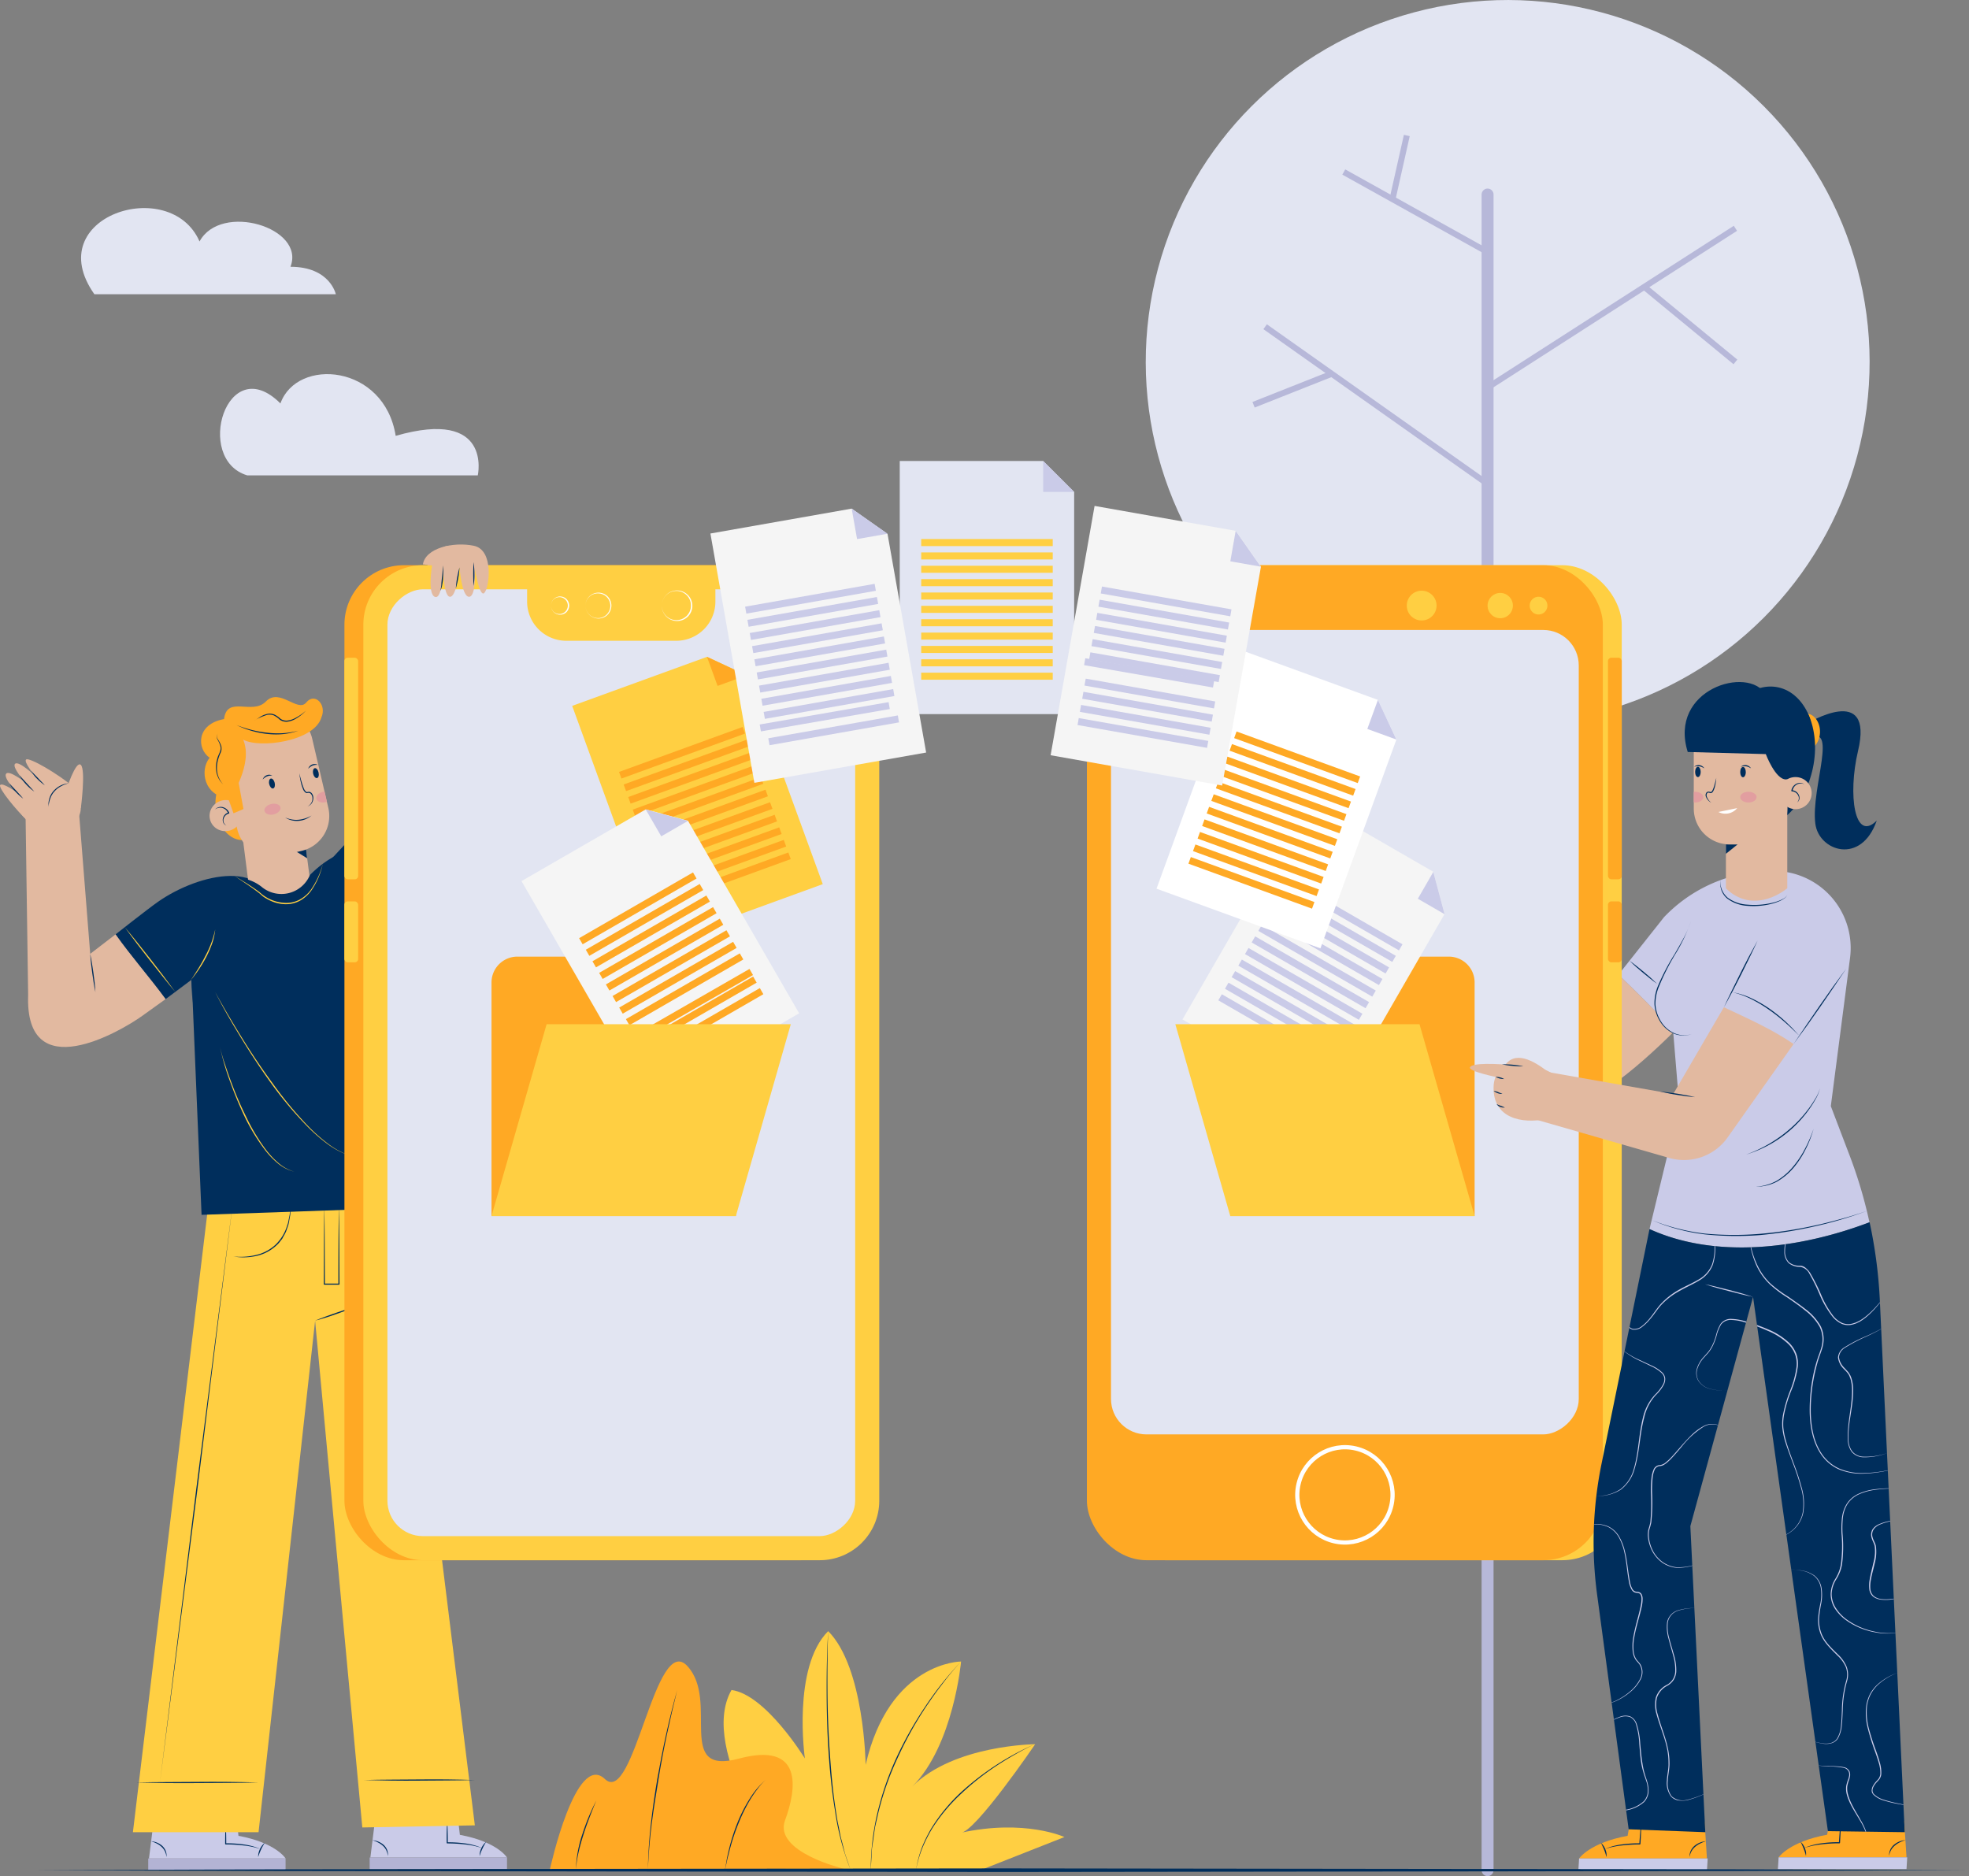 <svg xmlns="http://www.w3.org/2000/svg" xmlns:xlink="http://www.w3.org/1999/xlink" viewBox="0 0 466.66 444.67"><rect x="0" y="0" width="466.66" height="444.67" fill="#808080" stroke="none"/><defs><style>.cls-1,.cls-13,.cls-6,.cls-7{fill:none;}.cls-2{fill:#ffcf42;}.cls-3{fill:#ffa924;}.cls-4{fill:#002e5c;}.cls-5{fill:#e2e5f2;}.cls-6,.cls-7{stroke:#b7b8d9;stroke-miterlimit:10;}.cls-13,.cls-6{stroke-linecap:round;}.cls-6{stroke-width:2.83px;}.cls-7{stroke-width:1.42px;}.cls-8{fill:#cacbe8;}.cls-9{fill:#e2b9a0;}.cls-10{fill:#b3b3d4;}.cls-11{fill:#e29ea0;}.cls-12{clip-path:url(#clip-path);}.cls-13{stroke:#fff;stroke-linejoin:round;}.cls-14{fill:#fff;}.cls-15{fill:#f5f5f5;}.cls-16{clip-path:url(#clip-path-2);}.cls-17{clip-path:url(#clip-path-3);}</style><clipPath id="clip-path"><path class="cls-1" d="M77.81,191.46a8.49,8.49,0,0,1-6.42,10.23l-4.84,1.14a8.49,8.49,0,0,1-10.31-6.28l-3.86-16.36a8.62,8.62,0,0,1,6.38-10.39l4.84-1.14A8.62,8.62,0,0,1,74,175.1Z"/></clipPath><clipPath id="clip-path-2"><path class="cls-1" d="M390.94,291.3c15.63,7.12,35.39,4.76,52.16-1.62a112.2,112.2,0,0,1,2.41,18.14l5.92,126.43L433.22,434,415.48,307.38l-14.86,54.33,3.54,72.54L386,433.56l-7.48-55.63a93,93,0,0,1,1.05-31Z"/></clipPath><clipPath id="clip-path-3"><path class="cls-1" d="M401.43,191.65a8.49,8.49,0,0,0,8.59,8.48h5a8.48,8.48,0,0,0,8.59-8.48V174.84a8.62,8.62,0,0,0-8.59-8.65h-5a8.63,8.63,0,0,0-8.59,8.65Z"/></clipPath></defs><g id="Layer_2" data-name="Layer 2"><g id="BACKGROUND"><path class="cls-2" d="M186.49,443.27s-21.3-28.34-13.12-42.72c8.13,1.08,17.39,16.22,17.39,16.22s-3.06-21.59,5.52-30.17c8.59,8.58,8.88,31.68,8.88,31.68,5.65-24.48,22.62-24.48,22.62-24.48s-1.78,19.84-11.54,29.6c9.87-9.87,29.1-10,29.1-10s-14.29,21-17.68,21c15.23-3.34,24.62,1,24.62,1L233,443h-46.5"/><path class="cls-3" d="M130.36,442.94s6.1-27.89,13-21.29,11.94-35.08,19.57-26.75-3.05,26,12.2,21.91,13.73,7.08,10.93,14.62,14,11.51,14,11.51Z"/><path class="cls-4" d="M160.5,400.55c-.87,3.49-1.67,7-2.43,10.51s-1.43,7.05-2,10.59-1.17,7.09-1.62,10.66-.73,7.15-.9,10.75c.06-3.6.31-7.19.71-10.77s.93-7.14,1.53-10.69C157.05,414.52,158.55,407.47,160.5,400.55Z"/><path class="cls-4" d="M141.34,426.73c-.57,1.31-1.09,2.64-1.61,4s-1,2.67-1.42,4-.83,2.72-1.15,4.11a31.42,31.42,0,0,0-.67,4.22,28.87,28.87,0,0,1,1.56-8.42A52,52,0,0,1,141.34,426.73Z"/><path class="cls-4" d="M181.5,421.8a15,15,0,0,0-2,2.24,29.63,29.63,0,0,0-1.68,2.46,39,39,0,0,0-2.66,5.33,50.6,50.6,0,0,0-1.95,5.63c-.28,1-.5,1.93-.76,2.89l-.64,2.92.5-2.95c.23-1,.43-1.95.69-2.91a47.46,47.46,0,0,1,1.9-5.69,35.76,35.76,0,0,1,2.74-5.33A20.12,20.12,0,0,1,181.5,421.8Z"/><path class="cls-4" d="M196.28,386.6c-.17,4.74-.2,9.48-.17,14.22s.2,9.48.53,14.21.71,9.46,1.46,14.14c.17,1.17.35,2.34.61,3.5s.42,2.33.74,3.47.57,2.3.9,3.44l1.15,3.36a62.62,62.62,0,0,1-3.59-13.74c-.78-4.69-1.24-9.42-1.55-14.15s-.43-9.48-.44-14.23S196,391.33,196.28,386.6Z"/><path class="cls-4" d="M227.78,393.8a67.37,67.37,0,0,0-4.41,5.28c-1.41,1.81-2.73,3.69-4,5.59a88.05,88.05,0,0,0-6.64,12,69.15,69.15,0,0,0-4.56,12.95L207.4,433c-.18,1.13-.32,2.27-.49,3.4l-.25,1.71-.1,1.71-.19,3.44a59.31,59.31,0,0,1,1.6-13.66,69.93,69.93,0,0,1,4.49-13,87.92,87.92,0,0,1,6.75-12A78.21,78.21,0,0,1,227.78,393.8Z"/><path class="cls-4" d="M245.34,413.35c-1.62.74-3.19,1.58-4.74,2.46s-3.07,1.8-4.55,2.78a61.3,61.3,0,0,0-8.34,6.63,41.26,41.26,0,0,0-6.79,8.17,34.66,34.66,0,0,0-2.38,4.76,28.49,28.49,0,0,0-1.46,5.12,28,28,0,0,1,1.33-5.17,33.42,33.42,0,0,1,2.35-4.81,41.37,41.37,0,0,1,6.76-8.28,64.71,64.71,0,0,1,17.82-11.66Z"/><circle class="cls-5" cx="357.33" cy="85.78" r="85.78" transform="translate(44 277.8) rotate(-45)"/><line class="cls-6" x1="352.56" y1="46.11" x2="352.56" y2="443.25"/><path class="cls-5" d="M22.37,69.74H79.59s-1.35-6.51-10.75-6.51c3.63-9.3-16.49-15.35-21.55-6C40.38,41.37,9.36,51.31,22.37,69.74Z"/><path class="cls-5" d="M58.6,112.67h54.64s3.57-16-19.46-9.37c-2.71-17-23.38-18.66-27.32-7.68C53.78,82.94,45.9,108.86,58.6,112.67Z"/><line class="cls-7" x1="299.84" y1="77.44" x2="352.17" y2="114.42"/><line class="cls-7" x1="352.17" y1="92.11" x2="411.3" y2="54.11"/><line class="cls-7" x1="352.17" y1="59.53" x2="318.48" y2="40.77"/><line class="cls-7" x1="389.69" y1="67.99" x2="411.3" y2="85.78"/><line class="cls-7" x1="315.42" y1="88.67" x2="297.1" y2="95.93"/><line class="cls-7" x1="330.03" y1="47.2" x2="333.42" y2="32.11"/></g><g id="OBJECTS"><path class="cls-8" d="M394.33,217.44l12.8,15.86s-4.35,5.17-10.37,11.18c-4.2-4.71-8.68-9.11-13.18-13.47Z"/><path class="cls-9" d="M358.1,214.06l12.95,32.24L383.58,231c4.5,4.36,9,8.76,13.18,13.47-9,8.93-21.61,19.71-29.15,18.12C355,260,347.77,214.91,347.77,214.91Z"/><path class="cls-9" d="M347.76,218.81c-2.2-2-6.78-7.54-6.24-8.21s3.9,1.69,3.9,1.69-3.24-3.42-2.49-4.38,4.53,2.09,4.53,2.09-3.33-3.78-2.37-4.44,4.68,2.88,4.68,2.88-2.82-3.41-2.08-3.95,7.33,3.18,11.82,7"/><path class="cls-9" d="M354.11,223.68s-10.25-6.2-8.61-9.7,5-12.2,13.88-1.2C364.08,218.62,354.11,223.68,354.11,223.68Z"/><path class="cls-4" d="M352.09,210.65a12.3,12.3,0,0,1-1.83-1.55,8.22,8.22,0,0,1-1.45-1.92c.26.31.54.59.82.87l.83.85C351,209.48,351.58,210,352.09,210.65Z"/><path class="cls-4" d="M349.62,212.15a11.76,11.76,0,0,1-2-1.75,11.16,11.16,0,0,1-1.55-2.13Z"/><path class="cls-4" d="M347,213.82a13.72,13.72,0,0,1-1.84-1.65,8.42,8.42,0,0,1-1.46-2c.26.32.55.61.82.91l.85.89C345.89,212.58,346.47,213.17,347,213.82Z"/><path class="cls-9" d="M360.64,216.09s1.2-9.07,0-10.27S357.1,212,357.1,212"/><path class="cls-4" d="M357.84,210.17a7.29,7.29,0,0,0-1.89.71,5.35,5.35,0,0,0-1.56,1.23,4.87,4.87,0,0,0-1,1.7,8.2,8.2,0,0,0-.41,2c0-.34,0-.68,0-1a6,6,0,0,1,.2-1,4.6,4.6,0,0,1,1-1.83A5.43,5.43,0,0,1,357.84,210.17Z"/><path class="cls-4" d="M386.2,227.7c1.17.83,2.27,1.74,3.37,2.64s2.16,1.84,3.18,2.85c-1.17-.83-2.26-1.73-3.37-2.64S387.22,228.71,386.2,227.7Z"/><path class="cls-3" d="M62.85,190.33c.47,4.5-1.78,8.42-5,8.76s-6.26-3-6.73-7.52,1.77-8.42,5-8.76S62.38,185.84,62.85,190.33Z"/><path class="cls-9" d="M6.28,194.28c-2.2-2-6.78-7.54-6.24-8.22s3.9,1.7,3.9,1.7-3.24-3.42-2.49-4.38S6,185.47,6,185.47,2.65,181.69,3.61,181s4.68,2.89,4.68,2.89S5.47,180.5,6.21,180s7.33,3.18,11.82,7"/><path class="cls-9" d="M12.63,199.15S2.38,193,4,189.44s5-12.19,13.89-1.19C22.6,194.09,12.63,199.15,12.63,199.15Z"/><path class="cls-4" d="M37.5,213.7C47,207.07,64.32,202.8,65,217.55L39.25,236.8c-3.87-5.26-8.16-10.11-11.86-15.34C27.39,221.46,34.89,215.53,37.5,213.7Z"/><path class="cls-9" d="M21.38,226.07l6-4.61c3.7,5.23,8,10.08,11.86,15.34l-5.57,4c-5.05,3.62-27.82,17-27-5l-.66-46,12.48-.2Z"/><path class="cls-4" d="M10.61,186.12a12.93,12.93,0,0,1-1.83-1.55,8.22,8.22,0,0,1-1.45-1.92c.26.3.54.58.82.87l.83.85C9.53,185,10.1,185.5,10.61,186.12Z"/><path class="cls-4" d="M8.14,187.62a11.76,11.76,0,0,1-2-1.75,11.35,11.35,0,0,1-1.55-2.14Z"/><path class="cls-4" d="M5.5,189.29a14.52,14.52,0,0,1-1.84-1.66,8.13,8.13,0,0,1-1.45-2c.25.32.54.61.82.91l.84.89C4.42,188.05,5,188.64,5.5,189.29Z"/><path class="cls-2" d="M41.57,235.14c-2.09-2.5-4.1-5.06-6.11-7.61s-4-5.15-5.89-7.78c2.1,2.49,4.1,5.05,6.11,7.6S39.66,232.5,41.57,235.14Z"/><path class="cls-8" d="M36.39,431.82l-1.08,8.66H67.69s-2.25-3.72-11.17-5.37l-.35-3Z"/><rect class="cls-10" x="35.13" y="440.48" width="32.55" height="2.77"/><path class="cls-4" d="M35.79,436.39a4.56,4.56,0,0,1,2.65,1.09,3.3,3.3,0,0,1,.84,1.22,3.09,3.09,0,0,1,.18,1.44,4.35,4.35,0,0,0-.38-1.36,3.51,3.51,0,0,0-.83-1.09,5.17,5.17,0,0,0-1.15-.78A8.31,8.31,0,0,0,35.79,436.39Z"/><path class="cls-4" d="M53.49,431.48c.08,1.84.13,3.69.13,5.54l-.13-.13a27.15,27.15,0,0,1,4.23.26,15.52,15.52,0,0,1,4.08,1.11,19.29,19.29,0,0,0-4.11-.87,36.83,36.83,0,0,0-4.2-.24.13.13,0,0,1-.13-.13C53.36,435.17,53.41,433.32,53.49,431.48Z"/><path class="cls-4" d="M62.76,436.74c-.17.27-.32.55-.48.82s-.29.54-.42.83a13.49,13.49,0,0,0-.67,1.75,3.87,3.87,0,0,1,.1-1,4.92,4.92,0,0,1,.32-.91A4.54,4.54,0,0,1,62.76,436.74Z"/><path class="cls-8" d="M88.86,431.59l-1.08,8.66h32.38s-2.25-3.73-11.17-5.37l-.35-3Z"/><rect class="cls-10" x="87.61" y="440.25" width="32.55" height="2.77"/><path class="cls-4" d="M88.26,436.15a4.57,4.57,0,0,1,2.65,1.1,3.18,3.18,0,0,1,.84,1.21,3.1,3.1,0,0,1,.18,1.44,4.37,4.37,0,0,0-.38-1.35,3.29,3.29,0,0,0-.83-1.09,4.85,4.85,0,0,0-1.15-.78A7.18,7.18,0,0,0,88.26,436.15Z"/><path class="cls-4" d="M106,431.24c.08,1.85.13,3.7.13,5.54l-.13-.13a28.44,28.44,0,0,1,4.23.26,15.16,15.16,0,0,1,4.08,1.12,19.31,19.31,0,0,0-4.11-.88,39.27,39.27,0,0,0-4.2-.24.12.12,0,0,1-.13-.13C105.83,434.94,105.88,433.09,106,431.24Z"/><path class="cls-4" d="M115.23,436.51c-.17.27-.32.54-.47.82a8.06,8.06,0,0,0-.42.83,11.38,11.38,0,0,0-.67,1.74,3.37,3.37,0,0,1,.09-.95,4.67,4.67,0,0,1,.32-.91A4.48,4.48,0,0,1,115.23,436.51Z"/><polygon class="cls-2" points="50.32 277.71 31.5 434.25 61.28 434.25 74.68 313.03 85.87 433.13 112.54 432.63 93.38 277.71 50.32 277.71"/><path class="cls-4" d="M32.19,422.47c4.85-.12,9.7-.09,14.55-.14s9.7,0,14.54.14c-4.84.13-9.69.09-14.54.14S37,422.59,32.19,422.47Z"/><path class="cls-4" d="M86.22,421.89c4.39-.12,8.77-.09,13.16-.14s8.77,0,13.16.14c-4.39.12-8.77.09-13.16.14S90.61,422,86.22,421.89Z"/><polygon class="cls-4" points="55.33 283.9 46.76 353.2 37.91 422.47 46.48 353.17 55.33 283.9"/><path class="cls-4" d="M55.33,297.8a16,16,0,0,0,5.34-.35A10.14,10.14,0,0,0,65.31,295a10.5,10.5,0,0,0,2.74-4.51,6.46,6.46,0,0,0,.34-1.29l.27-1.32.24-2.69c0,.9-.05,1.81-.1,2.71l-.24,1.33a6.74,6.74,0,0,1-.3,1.33l-.45,1.28a10.67,10.67,0,0,1-.63,1.21c-.11.2-.21.41-.33.6l-.43.53a5.54,5.54,0,0,1-.91,1,10.12,10.12,0,0,1-4.79,2.5A14.18,14.18,0,0,1,55.33,297.8Z"/><path class="cls-4" d="M76.87,286c.11,6.12.09,12.24.13,18.36l-.13-.14h3.46l-.13.14c0-6.12,0-12.24.13-18.36.11,6.12.09,12.24.14,18.36a.13.13,0,0,1-.14.13H76.87a.13.13,0,0,1-.13-.13h0C76.78,298.26,76.76,292.14,76.87,286Z"/><path class="cls-4" d="M87.63,286.89a23.4,23.4,0,0,0,.81,3.62,14.54,14.54,0,0,0,1.47,3.38,8.76,8.76,0,0,0,2.45,2.69,7.51,7.51,0,0,0,3.49,1.1,6.93,6.93,0,0,1-3.6-.92A8.49,8.49,0,0,1,89.67,294a13.69,13.69,0,0,1-1.44-3.47A17,17,0,0,1,87.63,286.89Z"/><path class="cls-4" d="M74.68,313c1.65-.68,3.34-1.27,5-1.86s3.39-1.13,5.12-1.6c-1.65.69-3.34,1.27-5,1.87S76.41,312.57,74.68,313Z"/><polygon class="cls-9" points="73.84 211.52 70.03 222.92 59.41 213.36 56.08 187.25 70.5 185.41 73.84 211.52"/><polygon class="cls-4" points="69.77 201.56 72.52 201.21 72.8 203.42 69.77 201.56"/><path class="cls-9" d="M77.81,191.46a8.49,8.49,0,0,1-6.42,10.23l-4.84,1.14a8.49,8.49,0,0,1-10.31-6.28l-3.86-16.36a8.62,8.62,0,0,1,6.38-10.39l4.84-1.14A8.62,8.62,0,0,1,74,175.1Z"/><ellipse class="cls-9" cx="53.44" cy="193.31" rx="3.8" ry="3.68" transform="translate(-42.96 17.44) rotate(-13.28)"/><path class="cls-4" d="M65.1,185.53c.15.66,0,1.25-.37,1.34s-.76-.38-.92-1,0-1.26.37-1.34S64.94,184.88,65.1,185.53Z"/><path class="cls-4" d="M75.5,183.08c.16.65,0,1.25-.36,1.33s-.77-.38-.92-1,0-1.25.36-1.34S75.35,182.42,75.5,183.08Z"/><path class="cls-4" d="M70.94,183.28c.2.81.41,1.6.65,2.39a11.2,11.2,0,0,0,.41,1.15,1.84,1.84,0,0,0,.65.9.27.27,0,0,0,.2,0,1,1,0,0,1,.35-.05.89.89,0,0,1,.64.29,1.71,1.71,0,0,1,.42,1.23,2.18,2.18,0,0,1-.39,1.21,2.07,2.07,0,0,1-1,.73,2.05,2.05,0,0,0,1.18-1.94,1.6,1.6,0,0,0-.39-1.05.61.61,0,0,0-.46-.2.57.57,0,0,0-.26,0,.55.55,0,0,1-.4,0,1.91,1.91,0,0,1-.78-1.06,8.7,8.7,0,0,1-.39-1.19A18.76,18.76,0,0,1,70.94,183.28Z"/><path class="cls-4" d="M62.26,184.75a1.65,1.65,0,0,1,.92-1,1.52,1.52,0,0,1,.7-.12,1.64,1.64,0,0,1,.66.2,2.68,2.68,0,0,0-1.25.18,2.1,2.1,0,0,0-.54.31A3.77,3.77,0,0,0,62.26,184.75Z"/><path class="cls-4" d="M73.05,182.2a1.58,1.58,0,0,1,1.61-1.11,1.5,1.5,0,0,1,.66.2,2.66,2.66,0,0,0-1.24.17,2.23,2.23,0,0,0-.54.31A4,4,0,0,0,73.05,182.2Z"/><path class="cls-4" d="M53.66,195.66a1.29,1.29,0,0,1-.73-.65,1.74,1.74,0,0,1-.11-1,1.93,1.93,0,0,1,1.34-1.46l-.09.2a2.52,2.52,0,0,0-.51-.77,2,2,0,0,0-.79-.46,2,2,0,0,0-1.8.32,1.89,1.89,0,0,1,1.86-.53,2.3,2.3,0,0,1,1.5,1.32.15.15,0,0,1-.07.19h0A1.74,1.74,0,0,0,53,194.05,1.39,1.39,0,0,0,53.66,195.66Z"/><path class="cls-4" d="M57,209c.59-.17,1.19-.34,1.82-.5a10,10,0,0,1,3.41,1.87,7.33,7.33,0,0,0,11.12-2.75l.16-.29c6.94-6.94,12.9-6.21,12.9-6.21l13.51,85-52.15,1.81-2.6-62.3A16.66,16.66,0,0,1,57,209Z"/><path class="cls-4" d="M88.38,221.53c.65,3,1.19,6,1.74,9s1,6,1.45,9c-.65-3-1.18-6-1.73-9S88.8,224.55,88.38,221.53Z"/><path class="cls-11" d="M66.47,191.34c.16.68-.56,1.43-1.6,1.68s-2-.11-2.18-.79.56-1.43,1.6-1.67S66.31,190.66,66.47,191.34Z"/><g class="cls-12"><path class="cls-11" d="M78.76,188.44c.16.68-.55,1.43-1.59,1.68s-2-.11-2.18-.79.55-1.43,1.59-1.67S78.6,187.76,78.76,188.44Z"/></g><path class="cls-4" d="M45.19,223.62c.2,2.34.28,4.69.37,7s.13,4.71.09,7.06c-.19-2.35-.28-4.7-.37-7.05S45.15,226,45.19,223.62Z"/><path class="cls-4" d="M21.38,226.07c.32,1.5.54,3,.76,4.52s.39,3,.47,4.55c-.32-1.5-.53-3-.75-4.52S21.47,227.6,21.38,226.07Z"/><path class="cls-9" d="M19.16,191.55s1.2-9.06,0-10.26-3.54,6.17-3.54,6.17"/><path class="cls-4" d="M16.36,185.64a7,7,0,0,0-1.89.71,5.35,5.35,0,0,0-1.56,1.23,4.7,4.7,0,0,0-1,1.7,7.76,7.76,0,0,0-.42,2c0-.34,0-.69,0-1a5.93,5.93,0,0,1,.2-1,4.63,4.63,0,0,1,1-1.82A5.39,5.39,0,0,1,16.36,185.64Z"/><path class="cls-3" d="M54.53,189.3s5.6-8.2,3.1-14c3.87,2.17,16.89.43,18.55-5.28,1.32-3-1.58-6-3.6-3.52s-6.32-3.59-9.55-.25-9.24-1.53-9.93,4.18c-6.66,1.21-6.46,7.07-3.42,9.17C47.28,182.52,48.26,188.77,54.53,189.3Z"/><polygon class="cls-3" points="56.56 185.55 57.7 191.75 55.34 192.76 52.91 185.93 56.56 185.55"/><path class="cls-4" d="M67.58,193.75a6.67,6.67,0,0,0,1.56.47,5.88,5.88,0,0,0,1.62.07,7.56,7.56,0,0,0,3.08-1,6,6,0,0,1-1.43.87,5.32,5.32,0,0,1-1.63.39A5,5,0,0,1,67.58,193.75Z"/><path class="cls-4" d="M56.08,171.86A31.92,31.92,0,0,0,59.64,173a26.88,26.88,0,0,0,3.67.66,21,21,0,0,0,3.72.12,19.35,19.35,0,0,0,3.68-.6A15.25,15.25,0,0,1,67,174a18.9,18.9,0,0,1-3.76-.06A22.54,22.54,0,0,1,56.08,171.86Z"/><path class="cls-4" d="M60.16,170.86a16.56,16.56,0,0,0,1.47-.94,5.7,5.7,0,0,1,1.62-.69,2.9,2.9,0,0,1,1.77.12,5.91,5.91,0,0,1,1.45,1,2.43,2.43,0,0,0,1.55.44,5.27,5.27,0,0,0,1.63-.44,12,12,0,0,0,2.86-1.92,10.47,10.47,0,0,1-2.77,2.12,5,5,0,0,1-1.7.5,2.68,2.68,0,0,1-1.73-.47,5.9,5.9,0,0,0-1.38-1,2.78,2.78,0,0,0-1.64-.14A13.27,13.27,0,0,0,60.16,170.86Z"/><path class="cls-2" d="M55.61,207.63c2,1.19,4,2.41,5.87,3.8A9.51,9.51,0,0,0,67.72,214a6.75,6.75,0,0,0,3.3-.78A8.22,8.22,0,0,0,73.6,211a19.07,19.07,0,0,0,2.91-6.28,17.43,17.43,0,0,1-2.76,6.39,8.42,8.42,0,0,1-2.62,2.35,7,7,0,0,1-3.41.85,9,9,0,0,1-3.44-.75,11.08,11.08,0,0,1-1.56-.83,4.59,4.59,0,0,1-.71-.54,7,7,0,0,0-.66-.56C59.51,210.19,57.54,208.93,55.61,207.63Z"/><path class="cls-2" d="M45.19,232.35c.64-.92,1.24-1.88,1.83-2.83s1.14-1.93,1.64-2.93A23.08,23.08,0,0,0,51,220.3a14.5,14.5,0,0,1-.72,3.31,27.49,27.49,0,0,1-1.34,3.11A31.91,31.91,0,0,1,45.19,232.35Z"/><path class="cls-2" d="M51,235.14c2.06,3.76,4.25,7.44,6.51,11.09s4.65,7.19,7.19,10.64a89,89,0,0,0,8.18,9.88A40.29,40.29,0,0,0,77.64,271a18.38,18.38,0,0,0,5.63,3,18.36,18.36,0,0,1-5.71-2.91,40.7,40.7,0,0,1-4.84-4.24A88.45,88.45,0,0,1,64.44,257c-2.52-3.47-4.88-7.06-7.12-10.71S52.94,239,51,235.14Z"/><path class="cls-2" d="M52.14,248.15a37.66,37.66,0,0,0,1.24,4.26c.46,1.41.95,2.81,1.47,4.19a82.73,82.73,0,0,0,3.52,8.15,46,46,0,0,0,4.55,7.6,20,20,0,0,0,3,3.23,10,10,0,0,0,3.84,2.13,9.91,9.91,0,0,1-3.93-2,19.51,19.51,0,0,1-3.07-3.22,46,46,0,0,1-4.66-7.58,87.88,87.88,0,0,1-3.44-8.21A59.07,59.07,0,0,1,52.14,248.15Z"/><path class="cls-4" d="M91.47,189.62,78,204.17l7.83,24.17,16.57-21.5C100.83,200.15,97.77,191.79,91.47,189.62Z"/><path class="cls-9" d="M106.14,129.37c-1.64.18-4.54,2.64-5.43,6.38-3.19,13.42-.57,43.36-.57,43.36l-8.67,10.51c6.3,2.17,9.36,10.53,11,17.22l2.87-3.27c6-6.77,10.5-15.44,10.4-24.46-.15-13.16,1.54-33.38-1.09-43.66C113.45,130.85,108.21,129.14,106.14,129.37Z"/><path class="cls-2" d="M89.68,191.55a38.31,38.31,0,0,1,7,7.8A31.45,31.45,0,0,1,99.26,204a22.58,22.58,0,0,1,1.53,5,26.69,26.69,0,0,0-1.73-4.93,34.52,34.52,0,0,0-2.59-4.54,44,44,0,0,0-3.18-4.16A47.88,47.88,0,0,0,89.68,191.55Z"/><rect class="cls-2" x="262.08" y="133.96" width="122.28" height="235.83" rx="14.11"/><rect class="cls-3" x="257.6" y="133.96" width="122.28" height="235.83" rx="14.11"/><circle class="cls-13" cx="318.74" cy="354.28" r="11.29" transform="translate(-99.03 583.57) rotate(-76.78)"/><rect class="cls-5" x="223.41" y="189.21" width="190.66" height="110.86" rx="8.4" transform="translate(563.38 -74.1) rotate(90)"/><circle class="cls-2" cx="336.94" cy="143.53" r="3.53"/><circle class="cls-2" cx="355.56" cy="143.53" r="3"/><path class="cls-2" d="M366.74,143.53a2.1,2.1,0,1,1-2.1-2.09A2.09,2.09,0,0,1,366.74,143.53Z"/><rect class="cls-3" x="381.1" y="155.89" width="3.26" height="52.51" rx="0.79"/><rect class="cls-3" x="381.1" y="213.64" width="3.26" height="14.44" rx="0.79"/><rect class="cls-3" x="81.62" y="133.96" width="122.28" height="235.83" rx="14.11" transform="translate(285.53 503.75) rotate(180)"/><rect class="cls-2" x="86.1" y="133.96" width="122.28" height="235.83" rx="14.11" transform="translate(294.49 503.75) rotate(180)"/><rect class="cls-5" x="35.04" y="196.44" width="224.41" height="110.86" rx="8.4" transform="translate(399.12 104.63) rotate(90)"/><path class="cls-2" d="M134.22,136.24h26.06a9.28,9.28,0,0,1,9.28,9.28v6.36a0,0,0,0,1,0,0H124.94a0,0,0,0,1,0,0v-6.35A9.28,9.28,0,0,1,134.22,136.24Z" transform="translate(294.49 288.11) rotate(180)"/><path class="cls-14" d="M156.85,143.53A3.49,3.49,0,0,0,157.9,146a3.45,3.45,0,0,0,5.86-2.48,3.45,3.45,0,0,0-5.86-2.48A3.51,3.51,0,0,0,156.85,143.53Zm0,0A3.6,3.6,0,0,1,163,141a3.6,3.6,0,0,1-2.58,6.18A3.62,3.62,0,0,1,156.85,143.53Z"/><path class="cls-14" d="M138.76,143.53a3,3,0,0,0,.89,2.11,2.93,2.93,0,1,0,2.11-5,2.92,2.92,0,0,0-3,2.93Zm0,0a3.08,3.08,0,0,1,5.21-2.21,3.11,3.11,0,0,1,.93,2.21,3.15,3.15,0,0,1-.93,2.21,3.08,3.08,0,0,1-5.21-2.21Z"/><path class="cls-14" d="M130.58,143.53a2.08,2.08,0,0,0,.63,1.46,2,2,0,1,0,0-2.92A2.08,2.08,0,0,0,130.58,143.53Zm0,0a2.18,2.18,0,0,1,2.09-2.16,2.15,2.15,0,0,1,1.57.6,2.27,2.27,0,0,1,.67,1.56,2.3,2.3,0,0,1-.67,1.57,2.17,2.17,0,0,1-3.66-1.57Z"/><rect class="cls-2" x="81.62" y="155.89" width="3.26" height="52.51" rx="0.79" transform="translate(166.5 364.29) rotate(180)"/><rect class="cls-2" x="81.62" y="213.64" width="3.26" height="14.44" rx="0.79" transform="translate(166.5 441.72) rotate(180)"/><path class="cls-9" d="M100.23,133.76c.61-3.87,7.18-5.41,12.06-4.41s3.66,10,2.5,11.18-2.25-5.75-2.25-5.75.37,6.66-1.38,6.66-2.25-7-2.25-7-.62,7-2.25,7S105,134,105,134s0,8.06-1.88,7.48-.72-7.48-.72-7.48Z"/><path class="cls-3" d="M141.42,237.28v-4.42a6.12,6.12,0,0,0-6.13-6.13H122.63a6.13,6.13,0,0,0-6.14,6.13v55.36H174.4l0-50.94Z"/><path class="cls-3" d="M324.56,237.28v-4.42a6.13,6.13,0,0,1,6.14-6.13h12.66a6.12,6.12,0,0,1,6.13,6.13v55.36H291.58l0-50.94Z"/><path class="cls-15" d="M316.05,262.29l-35.8-20.67,30-52,29.45,17c1.05,3.91,1.63,6.1,2.68,10Z"/><polygon class="cls-8" points="339.7 206.66 336.03 213.01 342.38 216.68 339.7 206.66"/><rect class="cls-8" x="302.9" y="215.9" width="31.17" height="1.67" transform="translate(151.03 -130.2) rotate(30)"/><rect class="cls-8" x="301.32" y="218.64" width="31.17" height="1.67" transform="translate(152.19 -129.05) rotate(30)"/><rect class="cls-8" x="299.73" y="221.39" width="31.17" height="1.67" transform="translate(153.35 -127.89) rotate(30)"/><rect class="cls-8" x="298.15" y="224.13" width="31.17" height="1.67" transform="translate(154.51 -126.73) rotate(30)"/><rect class="cls-8" x="296.57" y="226.87" width="31.17" height="1.67" transform="translate(155.67 -125.57) rotate(30)"/><rect class="cls-8" x="294.98" y="229.61" width="31.17" height="1.67" transform="translate(156.83 -124.41) rotate(30)"/><rect class="cls-8" x="293.4" y="232.36" width="31.17" height="1.67" transform="translate(157.99 -123.25) rotate(30)"/><rect class="cls-8" x="291.82" y="235.1" width="31.17" height="1.67" transform="translate(159.15 -122.09) rotate(30)"/><rect class="cls-8" x="290.23" y="237.84" width="31.17" height="1.67" transform="translate(160.31 -120.93) rotate(30)"/><rect class="cls-8" x="288.65" y="240.58" width="31.17" height="1.67" transform="translate(161.47 -119.77) rotate(30)"/><rect class="cls-8" x="287.07" y="243.32" width="31.17" height="1.67" transform="translate(162.63 -118.61) rotate(30)"/><path class="cls-2" d="M195,209.55l-38.84,14.14L135.61,167.3l31.95-11.62,9.4,4.38Z"/><polygon class="cls-3" points="167.56 155.68 170.07 162.57 176.96 160.06 167.56 155.68"/><rect class="cls-3" x="146.06" y="177.57" width="31.17" height="1.67" transform="translate(-51.27 66.05) rotate(-20)"/><rect class="cls-3" x="147.15" y="180.55" width="31.17" height="1.67" transform="translate(-52.22 66.6) rotate(-20)"/><rect class="cls-3" x="148.23" y="183.52" width="31.17" height="1.67" transform="translate(-53.17 67.15) rotate(-20)"/><rect class="cls-3" x="149.31" y="186.5" width="31.17" height="1.67" transform="translate(-54.13 67.7) rotate(-20)"/><rect class="cls-3" x="150.4" y="189.47" width="31.17" height="1.67" transform="translate(-55.08 68.25) rotate(-20)"/><rect class="cls-3" x="151.48" y="192.45" width="31.17" height="1.67" transform="translate(-56.03 68.79) rotate(-20)"/><rect class="cls-3" x="152.56" y="195.42" width="31.17" height="1.67" transform="translate(-56.98 69.34) rotate(-20)"/><rect class="cls-3" x="153.65" y="198.4" width="31.17" height="1.67" transform="translate(-57.94 69.89) rotate(-20)"/><rect class="cls-3" x="154.73" y="201.38" width="31.17" height="1.67" transform="translate(-58.89 70.44) rotate(-20)"/><rect class="cls-3" x="155.81" y="204.35" width="31.17" height="1.67" transform="translate(-59.84 70.99) rotate(-20)"/><rect class="cls-3" x="156.89" y="207.33" width="31.17" height="1.67" transform="translate(-60.79 71.54) rotate(-20)"/><path class="cls-14" d="M312.94,224.77,274.1,210.63l20.52-56.38,31.95,11.63,4.38,9.4Z"/><polygon class="cls-8" points="326.57 165.88 324.06 172.77 330.95 175.28 326.57 165.88"/><rect class="cls-3" x="291.84" y="178.65" width="31.17" height="1.67" transform="translate(79.93 -94.32) rotate(20)"/><rect class="cls-3" x="290.76" y="181.63" width="31.17" height="1.67" transform="translate(80.88 -93.77) rotate(20)"/><rect class="cls-3" x="289.67" y="184.6" width="31.17" height="1.67" transform="translate(81.83 -93.22) rotate(20)"/><rect class="cls-3" x="288.59" y="187.58" width="31.17" height="1.67" transform="translate(82.79 -92.67) rotate(20)"/><rect class="cls-3" x="287.51" y="190.55" width="31.17" height="1.67" transform="translate(83.74 -92.12) rotate(20)"/><rect class="cls-3" x="286.43" y="193.53" width="31.17" height="1.67" transform="translate(84.69 -91.57) rotate(20)"/><rect class="cls-3" x="285.34" y="196.51" width="31.17" height="1.67" transform="translate(85.64 -91.02) rotate(20)"/><rect class="cls-3" x="284.26" y="199.48" width="31.17" height="1.67" transform="translate(86.59 -90.47) rotate(20)"/><rect class="cls-3" x="283.18" y="202.46" width="31.17" height="1.67" transform="translate(87.55 -89.92) rotate(20)"/><rect class="cls-3" x="282.09" y="205.43" width="31.17" height="1.67" transform="translate(88.5 -89.37) rotate(20)"/><rect class="cls-3" x="281.01" y="208.41" width="31.17" height="1.67" transform="translate(89.45 -88.82) rotate(20)"/><path class="cls-5" d="M254.58,169.26H213.24v-60h34l7.34,7.33Z"/><polygon class="cls-8" points="247.24 109.26 247.24 116.59 254.57 116.59 247.24 109.26"/><rect class="cls-2" x="218.33" y="127.76" width="31.17" height="1.67"/><rect class="cls-2" x="218.33" y="130.93" width="31.17" height="1.67"/><rect class="cls-2" x="218.33" y="134.09" width="31.17" height="1.67"/><rect class="cls-2" x="218.33" y="137.26" width="31.17" height="1.67"/><rect class="cls-2" x="218.33" y="140.43" width="31.17" height="1.67"/><rect class="cls-2" x="218.33" y="143.59" width="31.17" height="1.67"/><rect class="cls-2" x="218.33" y="146.76" width="31.17" height="1.67"/><rect class="cls-2" x="218.33" y="149.93" width="31.17" height="1.67"/><rect class="cls-2" x="218.33" y="153.09" width="31.17" height="1.67"/><rect class="cls-2" x="218.33" y="156.26" width="31.17" height="1.67"/><rect class="cls-2" x="218.33" y="159.43" width="31.17" height="1.67"/><path class="cls-15" d="M219.5,178.36l-40.71,7.18-10.42-59.09,33.48-5.9,8.5,6Z"/><polygon class="cls-8" points="201.85 120.55 203.13 127.77 210.35 126.5 201.85 120.55"/><rect class="cls-8" x="176.5" y="141.07" width="31.17" height="1.67" transform="translate(-21.72 35.51) rotate(-10)"/><rect class="cls-8" x="177.05" y="144.19" width="31.17" height="1.67" transform="translate(-22.26 35.65) rotate(-10)"/><rect class="cls-8" x="177.6" y="147.31" width="31.17" height="1.67" transform="translate(-22.79 35.8) rotate(-10)"/><rect class="cls-8" x="178.15" y="150.43" width="31.17" height="1.67" transform="translate(-23.32 35.94) rotate(-10)"/><rect class="cls-8" x="178.7" y="153.55" width="31.17" height="1.67" transform="translate(-23.86 36.08) rotate(-10)"/><rect class="cls-8" x="179.25" y="156.66" width="31.17" height="1.67" transform="translate(-24.39 36.23) rotate(-10)"/><rect class="cls-8" x="179.8" y="159.78" width="31.17" height="1.67" transform="translate(-24.92 36.37) rotate(-10)"/><rect class="cls-8" x="180.35" y="162.9" width="31.17" height="1.67" transform="translate(-25.46 36.51) rotate(-10)"/><rect class="cls-8" x="180.9" y="166.02" width="31.17" height="1.67" transform="translate(-25.99 36.65) rotate(-10)"/><rect class="cls-8" x="181.45" y="169.14" width="31.17" height="1.67" transform="matrix(0.98, -0.17, 0.17, 0.98, -26.52, 36.8)"/><rect class="cls-8" x="182" y="172.26" width="31.17" height="1.67" transform="translate(-27.06 36.94) rotate(-10)"/><path class="cls-15" d="M289.66,186.18,249,179l10.42-59.09,33.48,5.91,5.95,8.49Z"/><polygon class="cls-8" points="292.86 125.82 291.59 133.04 298.81 134.31 292.86 125.82"/><rect class="cls-8" x="260.79" y="141.71" width="31.17" height="1.67" transform="translate(28.95 -45.83) rotate(10)"/><rect class="cls-8" x="260.24" y="144.83" width="31.17" height="1.67" transform="translate(29.48 -45.68) rotate(10)"/><rect class="cls-8" x="259.69" y="147.95" width="31.17" height="1.67" transform="translate(30.02 -45.54) rotate(10)"/><rect class="cls-8" x="259.14" y="151.06" width="31.17" height="1.67" transform="translate(30.55 -45.4) rotate(10)"/><rect class="cls-8" x="258.59" y="154.18" width="31.17" height="1.67" transform="translate(31.08 -45.25) rotate(10)"/><rect class="cls-8" x="258.04" y="157.3" width="31.17" height="1.67" transform="translate(31.62 -45.11) rotate(10)"/><rect class="cls-8" x="257.49" y="160.42" width="31.17" height="1.67" transform="matrix(0.98, 0.17, -0.17, 0.98, 32.15, -44.97)"/><rect class="cls-8" x="256.94" y="163.54" width="31.17" height="1.67" transform="translate(32.68 -44.83) rotate(10)"/><rect class="cls-8" x="256.39" y="166.66" width="31.17" height="1.67" transform="translate(33.22 -44.68) rotate(10)"/><rect class="cls-8" x="255.84" y="169.77" width="31.17" height="1.67" transform="translate(33.75 -44.54) rotate(10)"/><rect class="cls-8" x="255.29" y="172.89" width="31.17" height="1.67" transform="translate(34.28 -44.4) rotate(10)"/><path class="cls-15" d="M189.4,240.17l-35.8,20.66-30-52,29.45-17,10,2.69Z"/><polygon class="cls-8" points="153.05 191.87 156.72 198.22 163.06 194.56 153.05 191.87"/><rect class="cls-3" x="135.58" y="214.45" width="31.17" height="1.67" transform="translate(-87.39 104.43) rotate(-30)"/><rect class="cls-3" x="137.17" y="217.19" width="31.17" height="1.67" transform="translate(-88.55 105.59) rotate(-30)"/><rect class="cls-3" x="138.75" y="219.93" width="31.17" height="1.67" transform="translate(-89.71 106.74) rotate(-30)"/><rect class="cls-3" x="140.33" y="222.68" width="31.17" height="1.67" transform="translate(-90.87 107.9) rotate(-30)"/><rect class="cls-3" x="141.92" y="225.42" width="31.17" height="1.67" transform="translate(-92.02 109.06) rotate(-30)"/><rect class="cls-3" x="143.5" y="228.16" width="31.17" height="1.67" transform="translate(-93.18 110.22) rotate(-30)"/><rect class="cls-3" x="145.08" y="230.9" width="31.17" height="1.67" transform="translate(-94.34 111.38) rotate(-30)"/><rect class="cls-3" x="146.67" y="233.64" width="31.17" height="1.67" transform="translate(-95.5 112.54) rotate(-30)"/><rect class="cls-3" x="148.25" y="236.39" width="31.17" height="1.67" transform="matrix(0.87, -0.5, 0.5, 0.87, -96.66, 113.7)"/><rect class="cls-3" x="149.83" y="239.13" width="31.17" height="1.67" transform="translate(-97.82 114.86) rotate(-30)"/><rect class="cls-3" x="151.42" y="241.87" width="31.17" height="1.67" transform="translate(-98.98 116.02) rotate(-30)"/><polygon class="cls-2" points="187.42 242.75 129.55 242.75 116.49 288.22 174.4 288.22 187.42 242.75"/><polygon class="cls-2" points="278.56 242.75 336.43 242.75 349.49 288.22 291.58 288.22 278.56 242.75"/><path class="cls-3" d="M404,431.82l.55,8.66H374.25s2.48-3.72,11.5-5.37l.53-3Z"/><polygon class="cls-8" points="374.08 443.25 404.56 443.25 404.73 440.48 374.25 440.48 374.08 443.25"/><path class="cls-4" d="M404.33,436.39a7.89,7.89,0,0,0-1.35.53,5.28,5.28,0,0,0-1.19.77,3.78,3.78,0,0,0-.9,1.09,4.48,4.48,0,0,0-.47,1.36,3.36,3.36,0,0,1,.28-1.46,3.54,3.54,0,0,1,.9-1.2A4.81,4.81,0,0,1,404.33,436.39Z"/><path class="cls-4" d="M389,431.48c0,1.85-.1,3.7-.21,5.55a.14.14,0,0,1-.14.12,39.83,39.83,0,0,0-4.23.24,20.29,20.29,0,0,0-4.15.87,15.8,15.8,0,0,1,4.12-1.11,29,29,0,0,1,4.27-.26l-.13.12C388.65,435.16,388.81,433.32,389,431.48Z"/><path class="cls-4" d="M379.41,436.74a4.17,4.17,0,0,1,1.06,1.55,4.54,4.54,0,0,1,.26.91,3.69,3.69,0,0,1,0,.94,12.32,12.32,0,0,0-.56-1.75c-.1-.28-.24-.55-.37-.83S379.57,437,379.41,436.74Z"/><path class="cls-3" d="M451.3,431.56l.55,8.66H421.54s2.48-3.72,11.5-5.37l.54-3Z"/><polygon class="cls-8" points="421.37 442.99 451.85 442.99 452.02 440.22 421.54 440.22 421.37 442.99"/><path class="cls-4" d="M451.62,436.12a8.8,8.8,0,0,0-1.35.53,5.69,5.69,0,0,0-1.19.78,3.74,3.74,0,0,0-.9,1.08,4.48,4.48,0,0,0-.47,1.36,3.32,3.32,0,0,1,.28-1.45,3.54,3.54,0,0,1,.9-1.2A4.9,4.9,0,0,1,451.62,436.12Z"/><path class="cls-4" d="M436.3,431.21c0,1.86-.1,3.71-.21,5.55a.15.15,0,0,1-.14.13,35.17,35.17,0,0,0-4.23.24,20.43,20.43,0,0,0-4.15.87,15.8,15.8,0,0,1,4.12-1.11,27.67,27.67,0,0,1,4.27-.27l-.13.13C435.94,434.9,436.1,433.06,436.3,431.21Z"/><path class="cls-4" d="M426.7,436.48a4.09,4.09,0,0,1,1.06,1.54,5,5,0,0,1,.26.91,3.71,3.71,0,0,1,0,.94,12.61,12.61,0,0,0-.56-1.74,7.75,7.75,0,0,0-.37-.83C427,437,426.86,436.75,426.7,436.48Z"/><path class="cls-8" d="M390.94,291.3,398,262.14l-3.68-44.7a35.3,35.3,0,0,1,21.46-10.76c1.29-.14,2.51-.2,3.67-.23a18.27,18.27,0,0,1,19,20.72l-4.54,35,4.47,11.73a109.57,109.57,0,0,1,4.69,15.81C426.33,296.06,406.57,298.42,390.94,291.3Z"/><path class="cls-8" d="M431.34,257.94c.24.24-4.26,11.25-17.51,15.67"/><path class="cls-4" d="M431.34,257.94a9.85,9.85,0,0,1-1.17,2.79,24.73,24.73,0,0,1-1.66,2.55,28.35,28.35,0,0,1-9.1,8,29.79,29.79,0,0,1-5.58,2.37,32.57,32.57,0,0,0,10.38-6.08,29.62,29.62,0,0,0,4.13-4.39,24.8,24.8,0,0,0,1.71-2.48A10.12,10.12,0,0,0,431.34,257.94Z"/><path class="cls-8" d="M429.83,267.52s-3.84,13.75-13.75,13.75"/><path class="cls-4" d="M429.83,267.52a25.5,25.5,0,0,1-1.88,4.85,22,22,0,0,1-2.84,4.37,15,15,0,0,1-4,3.34,10.92,10.92,0,0,1-5,1.19,11.85,11.85,0,0,0,4.92-1.38,15.36,15.36,0,0,0,3.9-3.33,23.39,23.39,0,0,0,2.86-4.29A31.89,31.89,0,0,0,429.83,267.52Z"/><path class="cls-4" d="M428.15,171.56s16.09-9.92,12.21,6.42c-2.46,10.4-.83,21.78,4.44,16.5-3.69,10.63-13.73,7.25-14.56.75-1.1-8.54,5.81-24.66-2.09-19.89"/><ellipse class="cls-3" cx="428.02" cy="173.42" rx="3.33" ry="4.31"/><ellipse class="cls-4" cx="417.91" cy="179.5" rx="16.98" ry="11.99" transform="translate(157.42 552.35) rotate(-78.3)"/><path class="cls-8" d="M400.71,218.46c-1.73,5.81-8.78,13.93-8.48,19.57.2,3.91,3.68,8.58,8.67,7.08"/><path class="cls-4" d="M400.71,218.46a38.55,38.55,0,0,1-3.7,7.75,55.43,55.43,0,0,0-3.85,7.66,10.81,10.81,0,0,0-.82,4.15,8.66,8.66,0,0,0,1.28,4,7.22,7.22,0,0,0,3.1,2.82,6,6,0,0,0,4.18.27,6.1,6.1,0,0,1-4.23-.14,7.38,7.38,0,0,1-3.21-2.85,8.9,8.9,0,0,1-1.35-4.09,10.81,10.81,0,0,1,.79-4.25,52.79,52.79,0,0,1,4-7.66c.72-1.24,1.44-2.48,2.11-3.74A24.15,24.15,0,0,0,400.71,218.46Z"/><path class="cls-4" d="M423.59,212.14a2.22,2.22,0,0,1-.87.9,6.37,6.37,0,0,1-1.12.6,14,14,0,0,1-2.44.74,17.59,17.59,0,0,1-5.07.31,8.8,8.8,0,0,1-4.75-1.74,4.59,4.59,0,0,1-1.41-2.11,6,6,0,0,1-.16-2.52,5,5,0,0,0,1.71,4.46,8.7,8.7,0,0,0,4.64,1.63,18.25,18.25,0,0,0,5-.24,14.51,14.51,0,0,0,2.43-.65,7.3,7.3,0,0,0,1.13-.53A2.26,2.26,0,0,0,423.59,212.14Z"/><path class="cls-4" d="M390.94,291.3c15.63,7.12,35.39,4.76,52.16-1.62a112.2,112.2,0,0,1,2.41,18.14l5.92,126.43L433.22,434,415.48,307.38l-14.86,54.33,3.54,72.54L386,433.56l-7.48-55.63a93,93,0,0,1,1.05-31Z"/><g class="cls-16"><path class="cls-8" d="M407.13,423.36a22.6,22.6,0,0,1-7.27,3.31,6,6,0,0,1-2,.06,3.06,3.06,0,0,1-1.8-.91,5.4,5.4,0,0,1-1-3.85c.05-1.36.42-2.66.38-4A16.92,16.92,0,0,0,395,414c-.59-2.6-1.68-5.06-2.38-7.66a7.86,7.86,0,0,1-.18-4,5.13,5.13,0,0,1,2.59-3,3.73,3.73,0,0,0,2-3.12,12,12,0,0,0-.51-3.93c-.33-1.29-.74-2.56-1.06-3.86a9.67,9.67,0,0,1-.34-4,3.7,3.7,0,0,1,2.67-2.79,12.7,12.7,0,0,1,4-.5,12.85,12.85,0,0,0-3.95.57,3.56,3.56,0,0,0-2.55,2.75,9.57,9.57,0,0,0,.36,3.93c.32,1.29.74,2.56,1.09,3.86a12.45,12.45,0,0,1,.54,4,4.45,4.45,0,0,1-.63,1.93,4.31,4.31,0,0,1-1.51,1.37,4.94,4.94,0,0,0-2.46,2.91,7.58,7.58,0,0,0,.21,3.89c.67,2.57,1.75,5.05,2.33,7.67a16.88,16.88,0,0,1,.46,4c0,1.36-.35,2.68-.4,4a5.24,5.24,0,0,0,.92,3.73,3.94,3.94,0,0,0,3.68.82A22.43,22.43,0,0,0,407.13,423.36Z"/><path class="cls-8" d="M379.84,403.91a8.48,8.48,0,0,0,3.47-1,14.74,14.74,0,0,0,3-2,9.57,9.57,0,0,0,2.29-2.78,3.51,3.51,0,0,0,.1-3.41c-.27-.53-.77-.9-1.11-1.44a4.41,4.41,0,0,1-.61-1.75,11.58,11.58,0,0,1,.15-3.67c.41-2.42,1.2-4.74,1.69-7.11a9,9,0,0,0,.22-1.78c0-.57-.14-1.23-.7-1.38a1.35,1.35,0,0,0-.41-.07,3,3,0,0,1-.49-.09,1.6,1.6,0,0,1-.73-.65,5.55,5.55,0,0,1-.62-1.75c-.47-2.41-.58-4.85-1.14-7.21a12.74,12.74,0,0,0-1.25-3.4,6,6,0,0,0-2.53-2.49,7.23,7.23,0,0,0-3.53-.63,16.19,16.19,0,0,0-3.58.69,16.23,16.23,0,0,1,3.57-.76,7.29,7.29,0,0,1,3.6.58,6,6,0,0,1,2.61,2.53,12.81,12.81,0,0,1,1.29,3.43c.58,2.38.71,4.84,1.19,7.21a5.2,5.2,0,0,0,.6,1.67,1.32,1.32,0,0,0,.61.54,2.5,2.5,0,0,0,.41.07,1.67,1.67,0,0,1,.49.08,1.12,1.12,0,0,1,.71.68,2.4,2.4,0,0,1,.17.94,8.65,8.65,0,0,1-.21,1.84c-.52,2.4-1.32,4.71-1.74,7.1a11.79,11.79,0,0,0-.18,3.6,4.27,4.27,0,0,0,.58,1.67c.3.5.81.89,1.11,1.45a3.71,3.71,0,0,1-.12,3.58,9.66,9.66,0,0,1-2.35,2.81,14.7,14.7,0,0,1-3.08,2A8.43,8.43,0,0,1,379.84,403.91Z"/><path class="cls-8" d="M404.09,369.79a12.61,12.61,0,0,1-6.78,1.8,7.26,7.26,0,0,1-3.33-1.21,8,8,0,0,1-2.35-2.66,9.28,9.28,0,0,1-1.05-3.41,6,6,0,0,1,.09-1.79,17.31,17.31,0,0,0,.46-1.7,47.46,47.46,0,0,0,.14-7.06,28.35,28.35,0,0,1,.15-3.56,6.79,6.79,0,0,1,.43-1.75,1.73,1.73,0,0,1,1.35-1.19,2.54,2.54,0,0,0,1.56-.63,12,12,0,0,0,1.29-1.18c.81-.86,1.57-1.76,2.35-2.65s1.57-1.77,2.42-2.6a12.55,12.55,0,0,1,2.83-2.14,4.21,4.21,0,0,1,3.46-.35,6.08,6.08,0,0,1,2.68,2.26,6,6,0,0,0-2.7-2.2,4.12,4.12,0,0,0-3.37.41,20.48,20.48,0,0,0-5.18,4.74c-.77.9-1.53,1.81-2.34,2.67a11.68,11.68,0,0,1-1.31,1.22,4.37,4.37,0,0,1-.77.49,2.63,2.63,0,0,1-.89.19,1.48,1.48,0,0,0-1.15,1.06,6.44,6.44,0,0,0-.4,1.68,29.68,29.68,0,0,0-.13,3.53,45.6,45.6,0,0,1-.19,7.1,17.06,17.06,0,0,1-.47,1.71,5.57,5.57,0,0,0-.1,1.73,9.31,9.31,0,0,0,1,3.33,7.86,7.86,0,0,0,2.29,2.61,7.27,7.27,0,0,0,3.25,1.22A12.72,12.72,0,0,0,404.09,369.79Z"/><path class="cls-8" d="M383.58,319.11a18.37,18.37,0,0,0,5.11,3.26l2.76,1.29a9,9,0,0,1,2.56,1.68,2.23,2.23,0,0,1,.65,1.42,2.94,2.94,0,0,1-.37,1.51,10.12,10.12,0,0,1-1.89,2.42,11.64,11.64,0,0,0-2.72,5.3c-1.05,3.91-1.07,8.05-2.23,12a9.34,9.34,0,0,1-3.28,5.06,10.08,10.08,0,0,1-5.83,1.51,10,10,0,0,0,5.74-1.62,9.12,9.12,0,0,0,3.19-5c1.12-3.9,1.1-8,2.13-12a11.82,11.82,0,0,1,2.84-5.39,10.3,10.3,0,0,0,1.86-2.36,2.69,2.69,0,0,0,.36-1.4,2.07,2.07,0,0,0-.58-1.3,9,9,0,0,0-2.5-1.66l-2.75-1.31A18.57,18.57,0,0,1,383.58,319.11Z"/><path class="cls-8" d="M410.63,329.36a11.81,11.81,0,0,1-5.9-.35,4.45,4.45,0,0,1-2.29-1.87,3.65,3.65,0,0,1-.22-2.93,7.06,7.06,0,0,1,1.53-2.57l1-1.11a7.72,7.72,0,0,0,.83-1.22,12.16,12.16,0,0,0,1.1-2.75,10,10,0,0,1,1.11-2.79,3,3,0,0,1,2.7-1.16,12.39,12.39,0,0,1,3,.5,44.33,44.33,0,0,1,5.62,2,16.33,16.33,0,0,1,5,3.23,7.37,7.37,0,0,1,1.63,2.55,7.11,7.11,0,0,1,.35,3,23.46,23.46,0,0,1-1.58,5.78,31,31,0,0,0-1.69,5.69,12.18,12.18,0,0,0-.16,3,17.18,17.18,0,0,0,.56,2.91c.53,1.91,1.24,3.77,1.93,5.64a56.42,56.42,0,0,1,1.86,5.69,13.55,13.55,0,0,1,.37,5.94,7.51,7.51,0,0,1-3.34,4.8,16.38,16.38,0,0,1-5.51,2.24,16.61,16.61,0,0,0,5.47-2.29,7.41,7.41,0,0,0,3.24-4.78,13.26,13.26,0,0,0-.39-5.87A56,56,0,0,0,425,347c-.69-1.87-1.42-3.73-2-5.65a17.49,17.49,0,0,1-.58-2.95,12.12,12.12,0,0,1,.14-3,32.57,32.57,0,0,1,1.68-5.74,23.15,23.15,0,0,0,1.55-5.71,6.73,6.73,0,0,0-.33-2.89,6.87,6.87,0,0,0-1.56-2.46,15.82,15.82,0,0,0-4.95-3.19,43.87,43.87,0,0,0-5.58-2.06,12.07,12.07,0,0,0-2.91-.5,2.82,2.82,0,0,0-2.55,1.07,9.75,9.75,0,0,0-1.09,2.73,13.37,13.37,0,0,1-1.12,2.78,8.84,8.84,0,0,1-.86,1.24l-1,1.11a7.08,7.08,0,0,0-1.51,2.51,3.52,3.52,0,0,0,.18,2.84,4.35,4.35,0,0,0,2.22,1.85A11.62,11.62,0,0,0,410.63,329.36Z"/><path class="cls-8" d="M423.41,371.56a3.51,3.51,0,0,0,1.66.44c.58.06,1.15.11,1.73.2a7,7,0,0,1,3.24,1.24,4.74,4.74,0,0,1,1.68,3,11,11,0,0,1-.06,3.49,34.08,34.08,0,0,0-.52,3.42,8.77,8.77,0,0,0,.42,3.38c.67,2.23,2.47,3.83,4.1,5.45a8.29,8.29,0,0,1,2,2.85,5.39,5.39,0,0,1,.08,3.48,26.27,26.27,0,0,0-1,6.84c-.06,1.15-.1,2.31-.22,3.47a7.25,7.25,0,0,1-1,3.33,2.72,2.72,0,0,1-1.41,1,4.6,4.6,0,0,1-1.73.16,13.31,13.31,0,0,1-3.36-.88,13.08,13.08,0,0,0,3.36.81,4.41,4.41,0,0,0,1.7-.19,2.61,2.61,0,0,0,1.32-1,7.13,7.13,0,0,0,.94-3.28c.12-1.15.15-2.3.2-3.46a26.31,26.31,0,0,1,1-6.89,5.13,5.13,0,0,0-.09-3.33,8.24,8.24,0,0,0-2-2.74c-1.6-1.62-3.44-3.27-4.13-5.57a9.07,9.07,0,0,1-.4-3.47,30.06,30.06,0,0,1,.55-3.44,11,11,0,0,0,.08-3.43,4.58,4.58,0,0,0-1.61-2.93,6.77,6.77,0,0,0-3.16-1.28c-.57-.1-1.15-.17-1.72-.24A3.4,3.4,0,0,1,423.41,371.56Z"/><path class="cls-8" d="M454.66,428.31c-1.84-.26-3.68-.52-5.5-.89-.91-.18-1.82-.42-2.71-.69a5.76,5.76,0,0,1-2.44-1.37,1.72,1.72,0,0,1-.37-.63,1.63,1.63,0,0,1,0-.73,2,2,0,0,1,.24-.68,4.07,4.07,0,0,1,.38-.6c.26-.4.64-.71.91-1.07a2.18,2.18,0,0,0,.47-1.21,8.37,8.37,0,0,0-.39-2.7c-.25-.89-.56-1.76-.87-2.63a54.85,54.85,0,0,1-1.67-5.33,14.68,14.68,0,0,1-.39-5.56,9.27,9.27,0,0,1,.86-2.67,9,9,0,0,1,1.7-2.22,14,14,0,0,1,4.78-2.83,14.25,14.25,0,0,0-4.69,2.92,9.07,9.07,0,0,0-1.64,2.21,8.84,8.84,0,0,0-.83,2.61,14.71,14.71,0,0,0,.44,5.48,55.23,55.23,0,0,0,1.71,5.29c.3.88.61,1.76.85,2.66a8.18,8.18,0,0,1,.37,2.79,2.38,2.38,0,0,1-.53,1.34c-.3.38-.65.66-.91,1.05a2.61,2.61,0,0,0-.36.57,1.74,1.74,0,0,0-.24.62,1.53,1.53,0,0,0,0,.64c.1.19.14.42.32.56a5.63,5.63,0,0,0,2.36,1.33c.87.28,1.77.52,2.68.72C451,427.69,452.83,428,454.66,428.31Z"/><path class="cls-8" d="M451.43,386.6a15.32,15.32,0,0,1-7.28.23,16.93,16.93,0,0,1-6.73-2.9,10.57,10.57,0,0,1-2.54-2.67,6.46,6.46,0,0,1-1-3.54,7.22,7.22,0,0,1,1.1-3.53,9.33,9.33,0,0,0,1.3-3.36,32.34,32.34,0,0,0,.17-7.3,25.13,25.13,0,0,1,.09-3.68,8.07,8.07,0,0,1,1.19-3.49,6.58,6.58,0,0,1,2.82-2.35,13.27,13.27,0,0,1,3.54-1,34,34,0,0,1,7.34-.14,34.44,34.44,0,0,0-7.32.28,13.21,13.21,0,0,0-3.49,1,6.46,6.46,0,0,0-2.74,2.3,7.74,7.74,0,0,0-1.12,3.41,23.4,23.4,0,0,0-.07,3.65,33,33,0,0,1-.13,7.36,9.81,9.81,0,0,1-1.36,3.45,7,7,0,0,0-1.09,3.39,6.2,6.2,0,0,0,1,3.42,10,10,0,0,0,2.47,2.64,16.87,16.87,0,0,0,6.64,2.92A15.24,15.24,0,0,0,451.43,386.6Z"/><path class="cls-8" d="M384.53,310.86a9,9,0,0,0,.71,2.38,2.93,2.93,0,0,0,1.66,1.7,2.75,2.75,0,0,0,2.26-.66,10.28,10.28,0,0,0,1.76-1.73c1.07-1.26,1.9-2.74,3.11-3.92a17.56,17.56,0,0,1,4-3c1.47-.82,3-1.46,4.44-2.31a7.24,7.24,0,0,0,3.26-3.56,11.75,11.75,0,0,0,.58-4.9,33,33,0,0,0-.67-4.94,34.15,34.15,0,0,1,.81,4.94,11.76,11.76,0,0,1-.54,5,7.4,7.4,0,0,1-3.32,3.7c-1.44.87-3,1.53-4.42,2.35a17.35,17.35,0,0,0-4,2.92c-1.2,1.15-2,2.6-3.14,3.88a10.72,10.72,0,0,1-1.81,1.75,2.87,2.87,0,0,1-2.39.65,3,3,0,0,1-1.68-1.8A9.26,9.26,0,0,1,384.53,310.86Z"/><path class="cls-8" d="M425.1,288.22a43.87,43.87,0,0,0-1.7,5.51,12.48,12.48,0,0,0-.34,2.85,3.62,3.62,0,0,0,.93,2.58,3.87,3.87,0,0,0,2.62.83,2.11,2.11,0,0,1,1.38.56,5.32,5.32,0,0,1,1,1.11,44.84,44.84,0,0,1,2.61,5.18,22.42,22.42,0,0,0,2.85,5,5.85,5.85,0,0,0,2.21,1.74,3.92,3.92,0,0,0,2.76,0,2.87,2.87,0,0,0,.67-.25c.21-.1.43-.19.64-.31a13.63,13.63,0,0,0,1.19-.79,19.54,19.54,0,0,0,2.14-1.92,43.43,43.43,0,0,0,3.69-4.44,42.24,42.24,0,0,1-3.59,4.53,18.91,18.91,0,0,1-2.14,2,14.11,14.11,0,0,1-1.2.82c-.21.12-.44.21-.66.32a2.81,2.81,0,0,1-.68.26,4.14,4.14,0,0,1-2.9,0,6.07,6.07,0,0,1-2.31-1.79,22.6,22.6,0,0,1-2.93-5,45,45,0,0,0-2.54-5.17,2.92,2.92,0,0,0-2.15-1.58,4.17,4.17,0,0,1-2.75-.91,3.74,3.74,0,0,1-1-2.72,11.6,11.6,0,0,1,.37-2.88A43.49,43.49,0,0,1,425.1,288.22Z"/><path class="cls-8" d="M447.71,313.93a58.49,58.49,0,0,1-5.19,2.76,38.7,38.7,0,0,0-5.19,2.71,2.91,2.91,0,0,0-1.49,2.28,4.33,4.33,0,0,0,1.27,2.5c.33.36.67.7,1,1.11.15.2.26.43.39.64s.19.46.29.7a9.47,9.47,0,0,1,.42,2.94c0,4-1.28,7.78-1.12,11.69A4.85,4.85,0,0,0,439,344a3.6,3.6,0,0,0,2.51,1.24,15.16,15.16,0,0,0,5.76-.85,15,15,0,0,1-5.77,1,3.76,3.76,0,0,1-2.63-1.27,5.12,5.12,0,0,1-.93-2.8c-.18-4,1-7.8,1-11.7a9.77,9.77,0,0,0-.38-2.86c-.1-.22-.17-.45-.27-.67s-.23-.42-.37-.61c-.29-.37-.63-.72-1-1.09a4.53,4.53,0,0,1-1.31-2.65,3.1,3.1,0,0,1,1.59-2.44,36.44,36.44,0,0,1,5.24-2.68A58.52,58.52,0,0,0,447.71,313.93Z"/><path class="cls-8" d="M414.56,289.68a20.74,20.74,0,0,0,1.95,10.21,14.8,14.8,0,0,0,3,4.23,28.36,28.36,0,0,0,4.2,3.14c1.45,1,2.9,2,4.28,3.08a13.08,13.08,0,0,1,3.5,3.94,7.07,7.07,0,0,1,.4,5.21c-.24.86-.58,1.68-.85,2.5s-.49,1.68-.7,2.52a40.55,40.55,0,0,0-1.18,10.4c.1,3.47.75,7.07,2.8,9.93a9.92,9.92,0,0,0,4,3.25,13.68,13.68,0,0,0,5.1,1.05,30.84,30.84,0,0,0,10.31-1.78,30.87,30.87,0,0,1-10.32,1.92,13.9,13.9,0,0,1-5.16-1,10,10,0,0,1-4.09-3.29c-2.1-2.9-2.77-6.54-2.89-10a41,41,0,0,1,1.14-10.47c.22-.86.45-1.71.73-2.54s.61-1.65.85-2.49a6.84,6.84,0,0,0-.36-5,12.84,12.84,0,0,0-3.43-3.88c-1.35-1.11-2.8-2.1-4.25-3.1a28,28,0,0,1-4.2-3.17,14.94,14.94,0,0,1-3.06-4.29A21,21,0,0,1,414.56,289.68Z"/><path class="cls-8" d="M451.42,359.61c-1.29.47-2.65.73-4,1.1a12.66,12.66,0,0,0-1.94.66A3.26,3.26,0,0,0,444,362.6a2.25,2.25,0,0,0-.14,1.9c.17.63.59,1.22.73,1.92a10.44,10.44,0,0,1-.28,4.13c-.3,1.34-.7,2.66-.92,4a7.57,7.57,0,0,0-.11,2,2.53,2.53,0,0,0,.83,1.74,3.45,3.45,0,0,0,1.84.71,9.19,9.19,0,0,0,2,0,27.82,27.82,0,0,0,4-.67,29,29,0,0,1-4,.81,9.55,9.55,0,0,1-2.07,0,3.79,3.79,0,0,1-1.95-.73,2.74,2.74,0,0,1-.91-1.86,7.61,7.61,0,0,1,.08-2.08c.22-1.36.6-2.69.88-4a10,10,0,0,0,.33-4c-.12-.64-.52-1.23-.71-1.91a2.52,2.52,0,0,1,.18-2.06,3.5,3.5,0,0,1,1.64-1.28,12.14,12.14,0,0,1,2-.64C448.75,360.25,450.11,360,451.42,359.61Z"/><path class="cls-8" d="M429.87,418.27c2.33.46,4.71.12,7.08.56a1.87,1.87,0,0,1,1.42,1.07,2.27,2.27,0,0,1,.11.93,8.6,8.6,0,0,1-.19.88,8.34,8.34,0,0,0-.48,1.68,5,5,0,0,0,.13,1.72c.55,2.28,1.93,4.26,3.07,6.32a14.38,14.38,0,0,1,1.46,3.25,4.12,4.12,0,0,1,.1,1.78,2.94,2.94,0,0,1-.85,1.54,2.84,2.84,0,0,0,.78-1.55,4.06,4.06,0,0,0-.16-1.73,14.7,14.7,0,0,0-1.49-3.19c-1.16-2-2.59-4-3.19-6.36a5.49,5.49,0,0,1-.11-1.81,8.48,8.48,0,0,1,.51-1.71,8.71,8.71,0,0,0,.2-.85,2,2,0,0,0-.09-.82,1.64,1.64,0,0,0-1.27-1,19.42,19.42,0,0,0-3.51-.32A21.84,21.84,0,0,1,429.87,418.27Z"/><path class="cls-8" d="M380.77,429.86c1.54-.35,3.11-.58,4.64-.95a8.35,8.35,0,0,0,4.17-2,3.79,3.79,0,0,0,.94-2.06,9,9,0,0,0,0-1.16c-.08-.38-.11-.77-.22-1.14-.23-.75-.51-1.49-.74-2.25A19.06,19.06,0,0,1,389,418c-.25-1.57-.35-3.16-.49-4.73a18.47,18.47,0,0,0-.78-4.63,2.74,2.74,0,0,0-1.45-1.7A3.61,3.61,0,0,0,384,407a17,17,0,0,0-4.2,2.14,17,17,0,0,1,4.16-2.27,3.63,3.63,0,0,1,2.37-.08,3,3,0,0,1,1.57,1.78,18.71,18.71,0,0,1,.84,4.68c.15,1.57.27,3.15.53,4.7a17.73,17.73,0,0,0,.49,2.3c.21.75.49,1.49.71,2.27a11.68,11.68,0,0,1,.22,1.18,8.14,8.14,0,0,1,0,1.21,4,4,0,0,1-1,2.16,8.4,8.4,0,0,1-4.28,2C383.89,429.37,382.32,429.55,380.77,429.86Z"/></g><path class="cls-9" d="M409.05,210.52a9.79,9.79,0,0,0,4.07,2.54c5.3,1.66,10-2.15,10.47-2.54V184.2H409.05Z"/><polygon class="cls-4" points="411.82 200.13 409.05 200.13 409.05 202.36 411.82 200.13"/><path class="cls-9" d="M401.43,191.65a8.49,8.49,0,0,0,8.59,8.48h5a8.48,8.48,0,0,0,8.59-8.48V174.84a8.62,8.62,0,0,0-8.59-8.65h-5a8.63,8.63,0,0,0-8.59,8.65Z"/><path class="cls-4" d="M400,178.23l18.5.5s2.25,6,4.75,6,5.37-3.79,6-11.77-10.75-8.35-10.75-8.35C414.38,157.61,395.36,163.36,400,178.23Z"/><path class="cls-9" d="M421.77,187.86a3.8,3.8,0,1,0,3.8-3.68A3.73,3.73,0,0,0,421.77,187.86Z"/><path class="cls-4" d="M412.44,183c0,.67.3,1.22.66,1.22s.66-.55.66-1.22-.29-1.22-.66-1.22S412.44,182.29,412.44,183Z"/><ellipse class="cls-4" cx="402.41" cy="182.96" rx="0.66" ry="1.22"/><path class="cls-4" d="M406.76,184.39a11.28,11.28,0,0,1-.28,1.91,5,5,0,0,1-.3.93,2,2,0,0,1-.25.45.61.61,0,0,1-.5.3c-.27,0-.31-.12-.47-.12a.5.5,0,0,0-.33.12.92.92,0,0,0-.12.8,3.14,3.14,0,0,0,1.1,1.49,2.8,2.8,0,0,1-1.3-1.43,1,1,0,0,1,.13-1,.73.73,0,0,1,.53-.22,4.26,4.26,0,0,1,.47.11c.18,0,.38-.31.5-.57a8.57,8.57,0,0,0,.33-.89C406.45,185.64,406.61,185,406.76,184.39Z"/><path class="cls-4" d="M415,182.11a3.55,3.55,0,0,0-.58-.3,2.11,2.11,0,0,0-.59-.18,2.72,2.72,0,0,0-1.25.11,1.58,1.58,0,0,1,.59-.34,1.55,1.55,0,0,1,.71-.05A1.66,1.66,0,0,1,415,182.11Z"/><path class="cls-4" d="M403.94,182.11a4,4,0,0,0-.58-.3,2.11,2.11,0,0,0-.59-.18,2.7,2.7,0,0,0-1.25.11,1.54,1.54,0,0,1,1.29-.39A1.65,1.65,0,0,1,403.94,182.11Z"/><path class="cls-14" d="M411.73,191.53a3.61,3.61,0,0,1-4.46.92Z"/><path class="cls-4" d="M425.9,190.2a1.4,1.4,0,0,0,.24-1.72,1.72,1.72,0,0,0-1.46-.92.15.15,0,0,1-.13-.15v0a2.25,2.25,0,0,1,1.16-1.63,1.86,1.86,0,0,1,1.92.09,2,2,0,0,0-1.82.1,2,2,0,0,0-.66.63,2.63,2.63,0,0,0-.32.86l-.13-.17a1.9,1.9,0,0,1,1.63,1.12,1.64,1.64,0,0,1,.13,1A1.38,1.38,0,0,1,425.9,190.2Z"/><ellipse class="cls-11" cx="414.38" cy="188.93" rx="1.94" ry="1.27"/><g class="cls-17"><ellipse class="cls-11" cx="401.75" cy="188.93" rx="1.94" ry="1.27"/></g><path class="cls-4" d="M442.48,287A93.93,93.93,0,0,1,430,290.68a100.22,100.22,0,0,1-12.89,2.05,72.92,72.92,0,0,1-13.05-.17,45.52,45.52,0,0,1-12.57-3.38,49.77,49.77,0,0,0,12.59,3.2,74.26,74.26,0,0,0,13,.06,98.39,98.39,0,0,0,12.88-1.95c2.12-.45,4.23-1,6.32-1.57S440.43,287.72,442.48,287Z"/><path class="cls-8" d="M415.48,307.38c-1.93-.39-3.83-.88-5.73-1.37s-3.79-1-5.66-1.63c1.93.38,3.83.88,5.73,1.36S413.61,306.76,415.48,307.38Z"/><path class="cls-8" d="M420.58,218.17c13.69-2,15.9,13.46,15.9,13.46L425.1,247.45c-5.13-3.52-11-6.11-16.53-8.72Z"/><path class="cls-9" d="M363.56,253.51l33,5.79,12-20.57c5.57,2.61,11.4,5.2,16.53,8.72l-15.64,22.14a12.66,12.66,0,0,1-13.65,4.91l-34.1-9.81Z"/><path class="cls-4" d="M393.41,258.7c1.4.11,2.8.32,4.19.53s2.78.47,4.15.81c-1.41-.11-2.8-.32-4.2-.53S394.78,259,393.41,258.7Z"/><path class="cls-4" d="M416.57,222.9c-1.23,2.69-2.55,5.34-3.87,8s-2.69,5.26-4.13,7.85c1.23-2.69,2.55-5.33,3.87-8S415.13,225.49,416.57,222.9Z"/><path class="cls-4" d="M437.58,229.55c-2,3-4.05,6-6.12,9s-4.18,5.95-6.36,8.87c2-3,4.06-6,6.13-9S435.41,232.46,437.58,229.55Z"/><path class="cls-4" d="M410.63,235.19a17.17,17.17,0,0,1,4.57,1.46,30.2,30.2,0,0,1,4.16,2.41,37.52,37.52,0,0,1,3.75,3c.59.54,1.15,1.11,1.72,1.67l1.62,1.78c-1.14-1.14-2.28-2.24-3.49-3.29a40.88,40.88,0,0,0-3.76-2.94,31.38,31.38,0,0,0-4.09-2.45A19.31,19.31,0,0,0,410.63,235.19Z"/><path class="cls-9" d="M366.29,265.25c-5.43,1.1-12.43-.09-12.31-7.54s9.58-6.34,15-2.65"/><path class="cls-9" d="M360.81,252.62c-7-.63-11.79-.7-12.4.31s6.82,2.47,6.82,2.47"/><path class="cls-9" d="M366.83,254c-3.2-2.52-8-5.35-10.42-1.08"/><path class="cls-4" d="M361.08,252.72a22.08,22.08,0,0,1-2.57-.09,19.93,19.93,0,0,1-2.54-.37,23.44,23.44,0,0,1,5.11.46Z"/><path class="cls-4" d="M356.48,255.74a4,4,0,0,1-1-.11,3.72,3.72,0,0,1-1-.39,3.64,3.64,0,0,1,1.05.11A3.52,3.52,0,0,1,356.48,255.74Z"/><path class="cls-4" d="M356.07,259.27a2.75,2.75,0,0,1-1.11-.17,4.74,4.74,0,0,1-.51-.24,2.42,2.42,0,0,1-.45-.34,7.22,7.22,0,0,1,1.06.31C355.39,259,355.73,259.09,356.07,259.27Z"/><path class="cls-4" d="M356.67,262.5a2.58,2.58,0,0,1-1.1-.15,1.51,1.51,0,0,1-.87-.7,2.76,2.76,0,0,0,.48.25c.16.06.32.13.49.18A10.64,10.64,0,0,1,356.67,262.5Z"/><polygon class="cls-4" points="8.14 443.25 65.45 443.05 122.77 442.97 237.4 442.83 352.03 442.97 409.34 443.04 466.66 443.25 409.34 443.46 352.03 443.54 237.4 443.68 122.77 443.53 65.45 443.46 8.14 443.25"/><path class="cls-4" d="M105,134a19.54,19.54,0,0,1,0,3.06c0,.51-.1,1-.19,1.52a4.46,4.46,0,0,1-.47,1.46,7.5,7.5,0,0,0,.26-1.49c0-.5.09-1,.12-1.51C104.87,136,104.92,135,105,134Z"/><path class="cls-4" d="M108.91,134.48a21.3,21.3,0,0,1-.3,2.53,21.07,21.07,0,0,1-.58,2.47,22.86,22.86,0,0,1,.88-5Z"/><path class="cls-4" d="M112.24,133.23a20.31,20.31,0,0,1,.2,2.81,14.81,14.81,0,0,1-.2,2.82A48.07,48.07,0,0,1,112.24,133.23Z"/><path class="cls-4" d="M51.62,173.93a.82.82,0,0,0-.22.72,2.23,2.23,0,0,0,.33.72,5.56,5.56,0,0,1,.71,1.47,2.41,2.41,0,0,1-.19,1.65,9.82,9.82,0,0,0-.54,1.49,7.1,7.1,0,0,0-.21,3.14,5.78,5.78,0,0,0,1.41,2.81,6.24,6.24,0,0,1-1-1.25,5.85,5.85,0,0,1-.59-1.52,6.87,6.87,0,0,1,.15-3.25c.23-1.08,1.05-2,.78-3a5.59,5.59,0,0,0-.61-1.46,2.1,2.1,0,0,1-.28-.77A.84.84,0,0,1,51.62,173.93Z"/></g></g></svg>